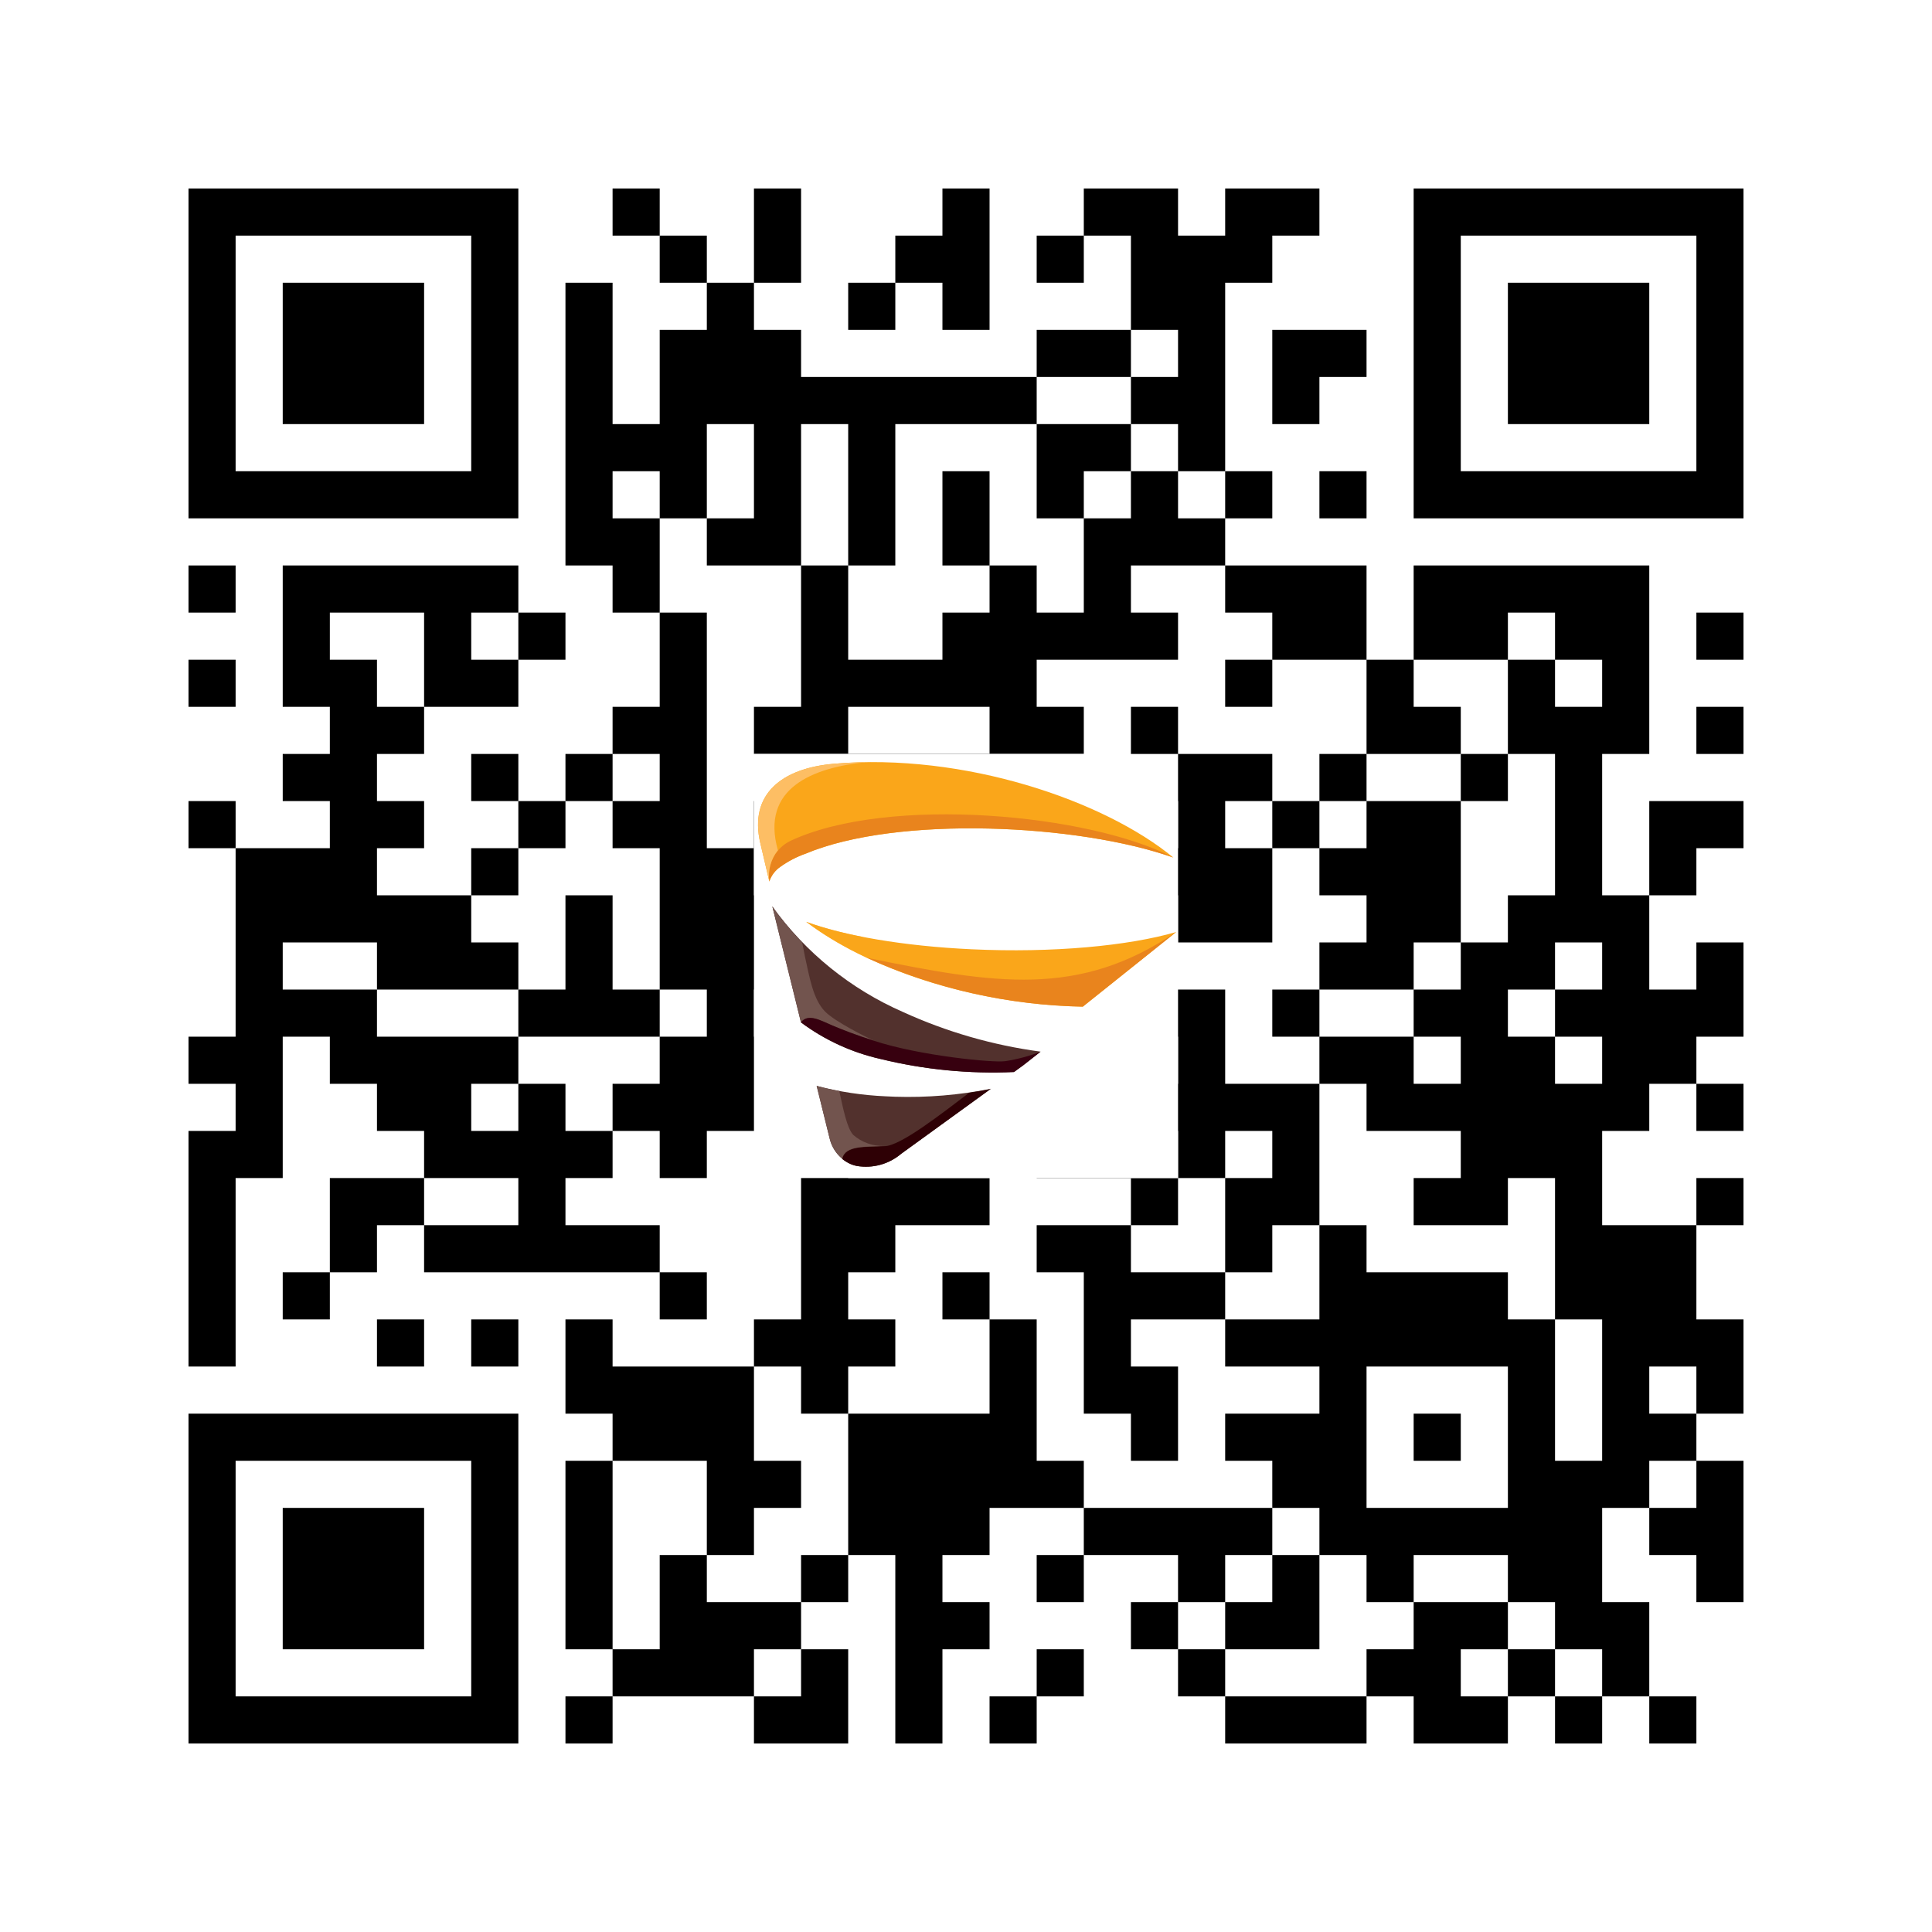 <svg width="205" height="205" viewBox="0 0 205 205" fill="none" xmlns="http://www.w3.org/2000/svg">
<rect x="0" y="0" width="205" height="205" fill="#808080" stroke="none"/>
<g id="QR-MM1-G7" clip-path="url(#clip0_2121_151)">
<path id="Vector" d="M0 0H205V205H0V0Z" fill="white"/>
<g id="Vector_2">
<path d="M20 22.5H55ZM65 22.5H70ZM80 22.5H85ZM100 22.5H105ZM115 22.5H125ZM130 22.5H140ZM150 22.5H185ZM20 27.5H25ZM50 27.5H55ZM70 27.5H75ZM80 27.5H85ZM95 27.5H105ZM110 27.5H115ZM120 27.5H135ZM150 27.5H155ZM180 27.5H185ZM20 32.5H25ZM30 32.5H45ZM50 32.5H55ZM60 32.5H65ZM75 32.5H80ZM90 32.5H95ZM100 32.5H105ZM120 32.5H130ZM150 32.5H155ZM160 32.5H175ZM180 32.5H185ZM20 37.5H25ZM30 37.5H45ZM50 37.5H55ZM60 37.5H65ZM70 37.5H85ZM110 37.5H120ZM125 37.5H130ZM135 37.5H145ZM150 37.5H155ZM160 37.5H175ZM180 37.5H185ZM20 42.5H25ZM30 42.5H45ZM50 42.5H55ZM60 42.5H65ZM70 42.5H110ZM120 42.5H130ZM135 42.5H140ZM150 42.5H155ZM160 42.5H175ZM180 42.5H185ZM20 47.5H25ZM50 47.5H55ZM60 47.5H75ZM80 47.5H85ZM90 47.5H95ZM110 47.5H120ZM125 47.5H130ZM150 47.5H155ZM180 47.5H185ZM20 52.5H55ZM60 52.5H65ZM70 52.5H75ZM80 52.5H85ZM90 52.5H95ZM100 52.5H105ZM110 52.5H115ZM120 52.5H125ZM130 52.5H135ZM140 52.5H145ZM150 52.5H185ZM60 57.5H70ZM75 57.5H85ZM90 57.5H95ZM100 57.5H105ZM115 57.5H130ZM20 62.5H25ZM30 62.5H55ZM65 62.5H70ZM85 62.5H90ZM105 62.5H110ZM115 62.5H120ZM130 62.5H145ZM150 62.5H175ZM30 67.5H35ZM45 67.5H50ZM55 67.5H60ZM70 67.5H75ZM85 67.5H90ZM100 67.5H125ZM135 67.5H145ZM150 67.5H160ZM165 67.5H175ZM180 67.5H185ZM20 72.5H25ZM30 72.5H40ZM45 72.5H55ZM70 72.5H75ZM85 72.5H110ZM130 72.5H135ZM145 72.5H150ZM160 72.5H165ZM170 72.5H175ZM35 77.5H45ZM65 77.5H75ZM80 77.5H90ZM105 77.5H115ZM120 77.5H125ZM145 77.5H155ZM160 77.5H175ZM180 77.5H185ZM30 82.5H40ZM50 82.5H55ZM60 82.5H65ZM70 82.5H75ZM90 82.5H105ZM120 82.5H135ZM140 82.5H145ZM155 82.5H160ZM165 82.5H170ZM20 87.5H25ZM35 87.5H45ZM55 87.5H60ZM65 87.5H75ZM80 87.5H90ZM95 87.5H100ZM110 87.5H115ZM125 87.5H130ZM135 87.5H140ZM145 87.5H155ZM165 87.5H170ZM175 87.5H185ZM25 92.5H40ZM50 92.5H55ZM70 92.5H80ZM95 92.5H110ZM120 92.5H135ZM140 92.5H155ZM165 92.5H170ZM175 92.5H180ZM25 97.5H50ZM60 97.5H65ZM70 97.5H100ZM125 97.5H135ZM145 97.5H155ZM160 97.5H175ZM25 102.5H30ZM40 102.5H55ZM60 102.5H65ZM70 102.5H85ZM90 102.5H100ZM105 102.5H110ZM140 102.5H150ZM155 102.5H165ZM170 102.5H175ZM180 102.5H185ZM25 107.5H40ZM55 107.5H70ZM75 107.5H80ZM85 107.5H95ZM100 107.5H105ZM110 107.5H130ZM135 107.5H140ZM150 107.5H160ZM165 107.5H185ZM20 112.5H30ZM35 112.5H55ZM70 112.5H90ZM95 112.5H100ZM110 112.5H115ZM125 112.5H130ZM140 112.5H150ZM155 112.5H165ZM170 112.5H180ZM25 117.5H30ZM40 117.5H50ZM55 117.5H60ZM65 117.5H90ZM100 117.5H105ZM115 117.5H140ZM145 117.5H175ZM180 117.5H185ZM20 122.5H30ZM45 122.5H65ZM70 122.5H75ZM85 122.5H90ZM110 122.5H120ZM125 122.5H130ZM135 122.5H140ZM155 122.5H170ZM20 127.5H25ZM35 127.5H45ZM55 127.5H60ZM85 127.5H105ZM120 127.5H125ZM130 127.5H140ZM150 127.5H160ZM165 127.5H170ZM180 127.5H185ZM20 132.5H25ZM35 132.5H40ZM45 132.5H70ZM85 132.5H95ZM110 132.5H120ZM130 132.5H135ZM140 132.5H145ZM165 132.5H180ZM20 137.5H25ZM30 137.5H35ZM70 137.5H75ZM85 137.5H90ZM100 137.5H105ZM115 137.5H130ZM140 137.5H160ZM165 137.5H180ZM20 142.5H25ZM40 142.5H45ZM50 142.5H55ZM60 142.5H65ZM80 142.5H95ZM105 142.5H110ZM115 142.5H120ZM130 142.5H165ZM170 142.5H185ZM60 147.5H80ZM85 147.5H90ZM105 147.5H110ZM115 147.5H125ZM140 147.5H145ZM160 147.5H165ZM170 147.5H175ZM180 147.5H185ZM20 152.5H55ZM65 152.5H80ZM90 152.5H110ZM120 152.5H125ZM130 152.5H145ZM150 152.5H155ZM160 152.5H165ZM170 152.5H180ZM20 157.5H25ZM50 157.5H55ZM60 157.5H65ZM75 157.5H85ZM90 157.5H115ZM135 157.5H145ZM160 157.5H175ZM180 157.5H185ZM20 162.5H25ZM30 162.5H45ZM50 162.5H55ZM60 162.5H65ZM75 162.5H80ZM90 162.5H105ZM115 162.5H135ZM140 162.5H170ZM175 162.5H185ZM20 167.5H25ZM30 167.5H45ZM50 167.5H55ZM60 167.5H65ZM70 167.5H75ZM85 167.5H90ZM95 167.5H100ZM110 167.5H115ZM125 167.5H130ZM135 167.5H140ZM145 167.5H150ZM160 167.5H170ZM180 167.5H185ZM20 172.5H25ZM30 172.5H45ZM50 172.5H55ZM60 172.5H65ZM70 172.5H85ZM95 172.5H105ZM120 172.5H125ZM130 172.5H140ZM150 172.5H160ZM165 172.5H175ZM20 177.5H25ZM50 177.5H55ZM65 177.5H80ZM85 177.5H90ZM95 177.5H100ZM110 177.5H115ZM125 177.5H130ZM145 177.5H155ZM160 177.5H165ZM170 177.5H175ZM20 182.5H55ZM60 182.5H65ZM80 182.5H90ZM95 182.5H100ZM105 182.5H110ZM130 182.5H145ZM150 182.5H160ZM165 182.5H170ZM175 182.5H180Z" fill="black"/>
<path d="M20 22.5H55M65 22.5H70M80 22.5H85M100 22.5H105M115 22.5H125M130 22.5H140M150 22.5H185M20 27.5H25M50 27.5H55M70 27.5H75M80 27.5H85M95 27.5H105M110 27.5H115M120 27.5H135M150 27.5H155M180 27.5H185M20 32.5H25M30 32.5H45M50 32.5H55M60 32.5H65M75 32.5H80M90 32.5H95M100 32.5H105M120 32.5H130M150 32.5H155M160 32.5H175M180 32.5H185M20 37.5H25M30 37.5H45M50 37.5H55M60 37.5H65M70 37.5H85M110 37.5H120M125 37.5H130M135 37.5H145M150 37.5H155M160 37.5H175M180 37.5H185M20 42.5H25M30 42.5H45M50 42.5H55M60 42.5H65M70 42.5H110M120 42.5H130M135 42.5H140M150 42.5H155M160 42.5H175M180 42.5H185M20 47.5H25M50 47.5H55M60 47.5H75M80 47.5H85M90 47.5H95M110 47.5H120M125 47.5H130M150 47.5H155M180 47.5H185M20 52.5H55M60 52.5H65M70 52.5H75M80 52.5H85M90 52.5H95M100 52.5H105M110 52.5H115M120 52.5H125M130 52.5H135M140 52.5H145M150 52.5H185M60 57.5H70M75 57.5H85M90 57.5H95M100 57.5H105M115 57.5H130M20 62.5H25M30 62.5H55M65 62.5H70M85 62.5H90M105 62.5H110M115 62.5H120M130 62.5H145M150 62.5H175M30 67.5H35M45 67.5H50M55 67.5H60M70 67.5H75M85 67.5H90M100 67.5H125M135 67.5H145M150 67.5H160M165 67.5H175M180 67.5H185M20 72.5H25M30 72.5H40M45 72.5H55M70 72.5H75M85 72.5H110M130 72.5H135M145 72.5H150M160 72.5H165M170 72.5H175M35 77.5H45M65 77.5H75M80 77.5H90M105 77.5H115M120 77.5H125M145 77.5H155M160 77.5H175M180 77.5H185M30 82.5H40M50 82.5H55M60 82.5H65M70 82.5H75M90 82.5H105M120 82.5H135M140 82.5H145M155 82.5H160M165 82.5H170M20 87.5H25M35 87.5H45M55 87.5H60M65 87.5H75M80 87.5H90M95 87.5H100M110 87.5H115M125 87.5H130M135 87.5H140M145 87.5H155M165 87.5H170M175 87.5H185M25 92.5H40M50 92.5H55M70 92.5H80M95 92.5H110M120 92.5H135M140 92.5H155M165 92.5H170M175 92.5H180M25 97.5H50M60 97.5H65M70 97.5H100M125 97.5H135M145 97.5H155M160 97.5H175M25 102.5H30M40 102.5H55M60 102.5H65M70 102.5H85M90 102.5H100M105 102.5H110M140 102.5H150M155 102.5H165M170 102.5H175M180 102.5H185M25 107.5H40M55 107.5H70M75 107.5H80M85 107.5H95M100 107.5H105M110 107.5H130M135 107.5H140M150 107.5H160M165 107.5H185M20 112.5H30M35 112.5H55M70 112.5H90M95 112.5H100M110 112.5H115M125 112.5H130M140 112.5H150M155 112.5H165M170 112.5H180M25 117.5H30M40 117.5H50M55 117.5H60M65 117.5H90M100 117.5H105M115 117.5H140M145 117.5H175M180 117.5H185M20 122.5H30M45 122.5H65M70 122.5H75M85 122.5H90M110 122.5H120M125 122.5H130M135 122.5H140M155 122.5H170M20 127.5H25M35 127.5H45M55 127.5H60M85 127.5H105M120 127.5H125M130 127.5H140M150 127.5H160M165 127.5H170M180 127.5H185M20 132.5H25M35 132.5H40M45 132.5H70M85 132.5H95M110 132.5H120M130 132.5H135M140 132.5H145M165 132.5H180M20 137.5H25M30 137.5H35M70 137.5H75M85 137.5H90M100 137.5H105M115 137.5H130M140 137.5H160M165 137.5H180M20 142.5H25M40 142.5H45M50 142.5H55M60 142.5H65M80 142.5H95M105 142.5H110M115 142.5H120M130 142.5H165M170 142.5H185M60 147.5H80M85 147.5H90M105 147.5H110M115 147.5H125M140 147.5H145M160 147.5H165M170 147.5H175M180 147.5H185M20 152.5H55M65 152.5H80M90 152.5H110M120 152.5H125M130 152.5H145M150 152.5H155M160 152.5H165M170 152.5H180M20 157.5H25M50 157.5H55M60 157.5H65M75 157.5H85M90 157.5H115M135 157.5H145M160 157.5H175M180 157.5H185M20 162.5H25M30 162.5H45M50 162.5H55M60 162.5H65M75 162.5H80M90 162.5H105M115 162.5H135M140 162.5H170M175 162.5H185M20 167.5H25M30 167.5H45M50 167.5H55M60 167.5H65M70 167.5H75M85 167.5H90M95 167.5H100M110 167.5H115M125 167.5H130M135 167.5H140M145 167.5H150M160 167.5H170M180 167.5H185M20 172.5H25M30 172.5H45M50 172.5H55M60 172.5H65M70 172.5H85M95 172.5H105M120 172.5H125M130 172.5H140M150 172.5H160M165 172.5H175M20 177.5H25M50 177.5H55M65 177.5H80M85 177.5H90M95 177.5H100M110 177.5H115M125 177.5H130M145 177.5H155M160 177.5H165M170 177.5H175M20 182.5H55M60 182.5H65M80 182.5H90M95 182.5H100M105 182.5H110M130 182.5H145M150 182.5H160M165 182.5H170M175 182.5H180" stroke="black" stroke-width="5"/>
</g>
<g id="Page-1">
<rect id="Rectangle 1" x="80" y="80" width="45" height="45" fill="white"/>
<g id="logo_cone_colorful">
<path id="Path" fill-rule="evenodd" clip-rule="evenodd" d="M108.57 113.04L107.593 113.749C102.85 113.964 98.101 113.502 93.488 112.379C90.412 111.693 87.516 110.366 84.989 108.485L81.949 96.178C85.483 101.087 90.272 104.956 95.815 107.381C100.447 109.495 105.367 110.913 110.414 111.587L108.57 113.04Z" fill="#52312D"/>
<path id="Path_2" fill-rule="evenodd" clip-rule="evenodd" d="M84.99 108.481L81.95 96.174C82.891 97.546 83.951 98.831 85.12 100.014C85.24 100.651 85.354 101.247 85.422 101.555C85.896 103.68 86.268 106.002 87.52 107.307C88.558 108.387 91.9 110.043 92.73 110.427C90.878 109.836 89.483 109.302 88.316 108.807C87.127 108.304 85.732 107.467 84.987 108.48" fill="#72544E"/>
<path id="Path_3" fill-rule="evenodd" clip-rule="evenodd" d="M108.57 113.04L107.593 113.749C102.85 113.963 98.101 113.502 93.488 112.379C90.412 111.693 87.517 110.366 84.989 108.485C85.734 107.472 87.129 108.312 88.318 108.812C89.481 109.305 90.876 109.841 92.731 110.432C97.564 112.023 105.442 112.795 106.68 112.595C107.956 112.397 109.207 112.061 110.411 111.595L108.57 113.04Z" fill="#37000F"/>
<path id="Path_4" fill-rule="evenodd" clip-rule="evenodd" d="M105.142 115.526L95.623 122.425C94.316 123.534 92.585 124.006 90.897 123.714C89.468 123.36 88.36 122.233 88.031 120.799L86.653 115.223C89.05 115.85 91.507 116.22 93.982 116.327C94.316 116.347 94.652 116.361 94.992 116.372C98.395 116.477 101.799 116.194 105.138 115.526" fill="#52312D"/>
<path id="Shape" fill-rule="evenodd" clip-rule="evenodd" d="M105.142 115.526L95.623 122.425C94.316 123.534 92.585 124.006 90.897 123.714L90.841 123.7H90.828H90.814L90.788 123.692L90.761 123.684L90.743 123.679H90.734L90.706 123.672L90.692 123.667H90.68L90.653 123.659L90.627 123.651H90.617L90.576 123.637L90.561 123.632H90.551L90.524 123.622L90.499 123.614L90.475 123.605L90.449 123.595L90.433 123.589H90.422L90.397 123.579L90.371 123.569L90.351 123.56H90.346L90.32 123.549L90.295 123.539L90.27 123.529L90.221 123.506L90.196 123.495L90.171 123.484L90.146 123.472L90.121 123.46L90.098 123.448L90.074 123.436L90.026 123.412L90.002 123.4C89.954 123.375 89.908 123.349 89.862 123.322L89.838 123.307L89.748 123.252L89.726 123.237L89.681 123.208L89.66 123.193L89.638 123.178L89.616 123.164L89.529 123.103L89.508 123.087L89.471 123.06L89.465 123.055L89.445 123.039L89.424 123.022L89.403 123.006L89.365 122.975C89.369 122.952 89.375 122.929 89.381 122.907C89.737 121.527 91.89 121.735 93.85 121.618C95.55 121.618 100.044 118.058 102.839 115.951C103.582 115.843 104.327 115.715 105.073 115.567C105.093 115.568 105.113 115.564 105.131 115.556L105.142 115.526Z" fill="#2E0005"/>
<path id="Path_5" fill-rule="evenodd" clip-rule="evenodd" d="M89.364 122.948C88.702 122.393 88.235 121.639 88.033 120.799L86.656 115.223C87.427 115.437 88.23 115.618 89.055 115.769C89.502 117.812 89.867 119.647 90.519 120.411C91.436 121.218 92.629 121.641 93.849 121.591C91.854 121.71 89.668 121.493 89.364 122.949" fill="#72544E"/>
<path id="Shape_2" fill-rule="evenodd" clip-rule="evenodd" d="M91.786 101.535C89.584 100.511 87.493 99.264 85.545 97.814C87.457 98.486 89.417 99.011 91.409 99.385C94.525 101.159 99.22 102.651 103.398 103.626C99.924 103.226 96.182 102.494 91.99 101.635L91.786 101.535Z" fill="#FDBE64"/>
<path id="Path_6" fill-rule="evenodd" clip-rule="evenodd" d="M80.677 89.472C79.449 84.244 82.984 81.521 88.46 81.042C102.285 79.842 117.163 84.941 124.502 90.994C114.48 87.434 95.252 86.485 85.473 90.584C84.526 90.918 83.63 91.384 82.813 91.968C82.259 92.347 81.843 92.896 81.63 93.533L80.677 89.472Z" fill="#FAA61A"/>
<path id="Path_7" fill-rule="evenodd" clip-rule="evenodd" d="M124.499 90.993C114.477 87.433 95.249 86.484 85.47 90.583C84.522 90.917 83.627 91.383 82.81 91.967C82.255 92.346 81.84 92.895 81.627 93.531C81.344 91.743 82.273 89.982 83.908 89.204C94.339 84.353 115.702 86.374 124.494 90.993" fill="#E9841D"/>
<path id="Path_8" fill-rule="evenodd" clip-rule="evenodd" d="M80.677 89.472C79.449 84.245 82.984 81.522 88.46 81.047C89.603 80.948 90.755 80.892 91.907 80.874C86.227 81.444 80.673 83.643 82.542 90.22C81.794 91.152 81.465 92.353 81.633 93.536L80.677 89.472Z" fill="#FDBE64"/>
<path id="Path_9" fill-rule="evenodd" clip-rule="evenodd" d="M114.895 106.813C103.039 106.592 91.865 102.626 85.545 97.813C89.581 99.284 95.822 100.387 103.105 100.726C111.714 101.126 119.725 100.369 124.805 98.892L114.895 106.813Z" fill="#FAA61A"/>
<path id="Path_10" fill-rule="evenodd" clip-rule="evenodd" d="M114.894 106.813C106.983 106.672 99.186 104.908 91.985 101.63C105.623 104.43 114.513 105.883 124.804 98.892L114.894 106.813Z" fill="#E9841D"/>
</g>
</g>
</g>
<defs>
<clipPath id="clip0_2121_151">
<rect width="205" height="205" fill="white"/>
</clipPath>
</defs>
</svg>
